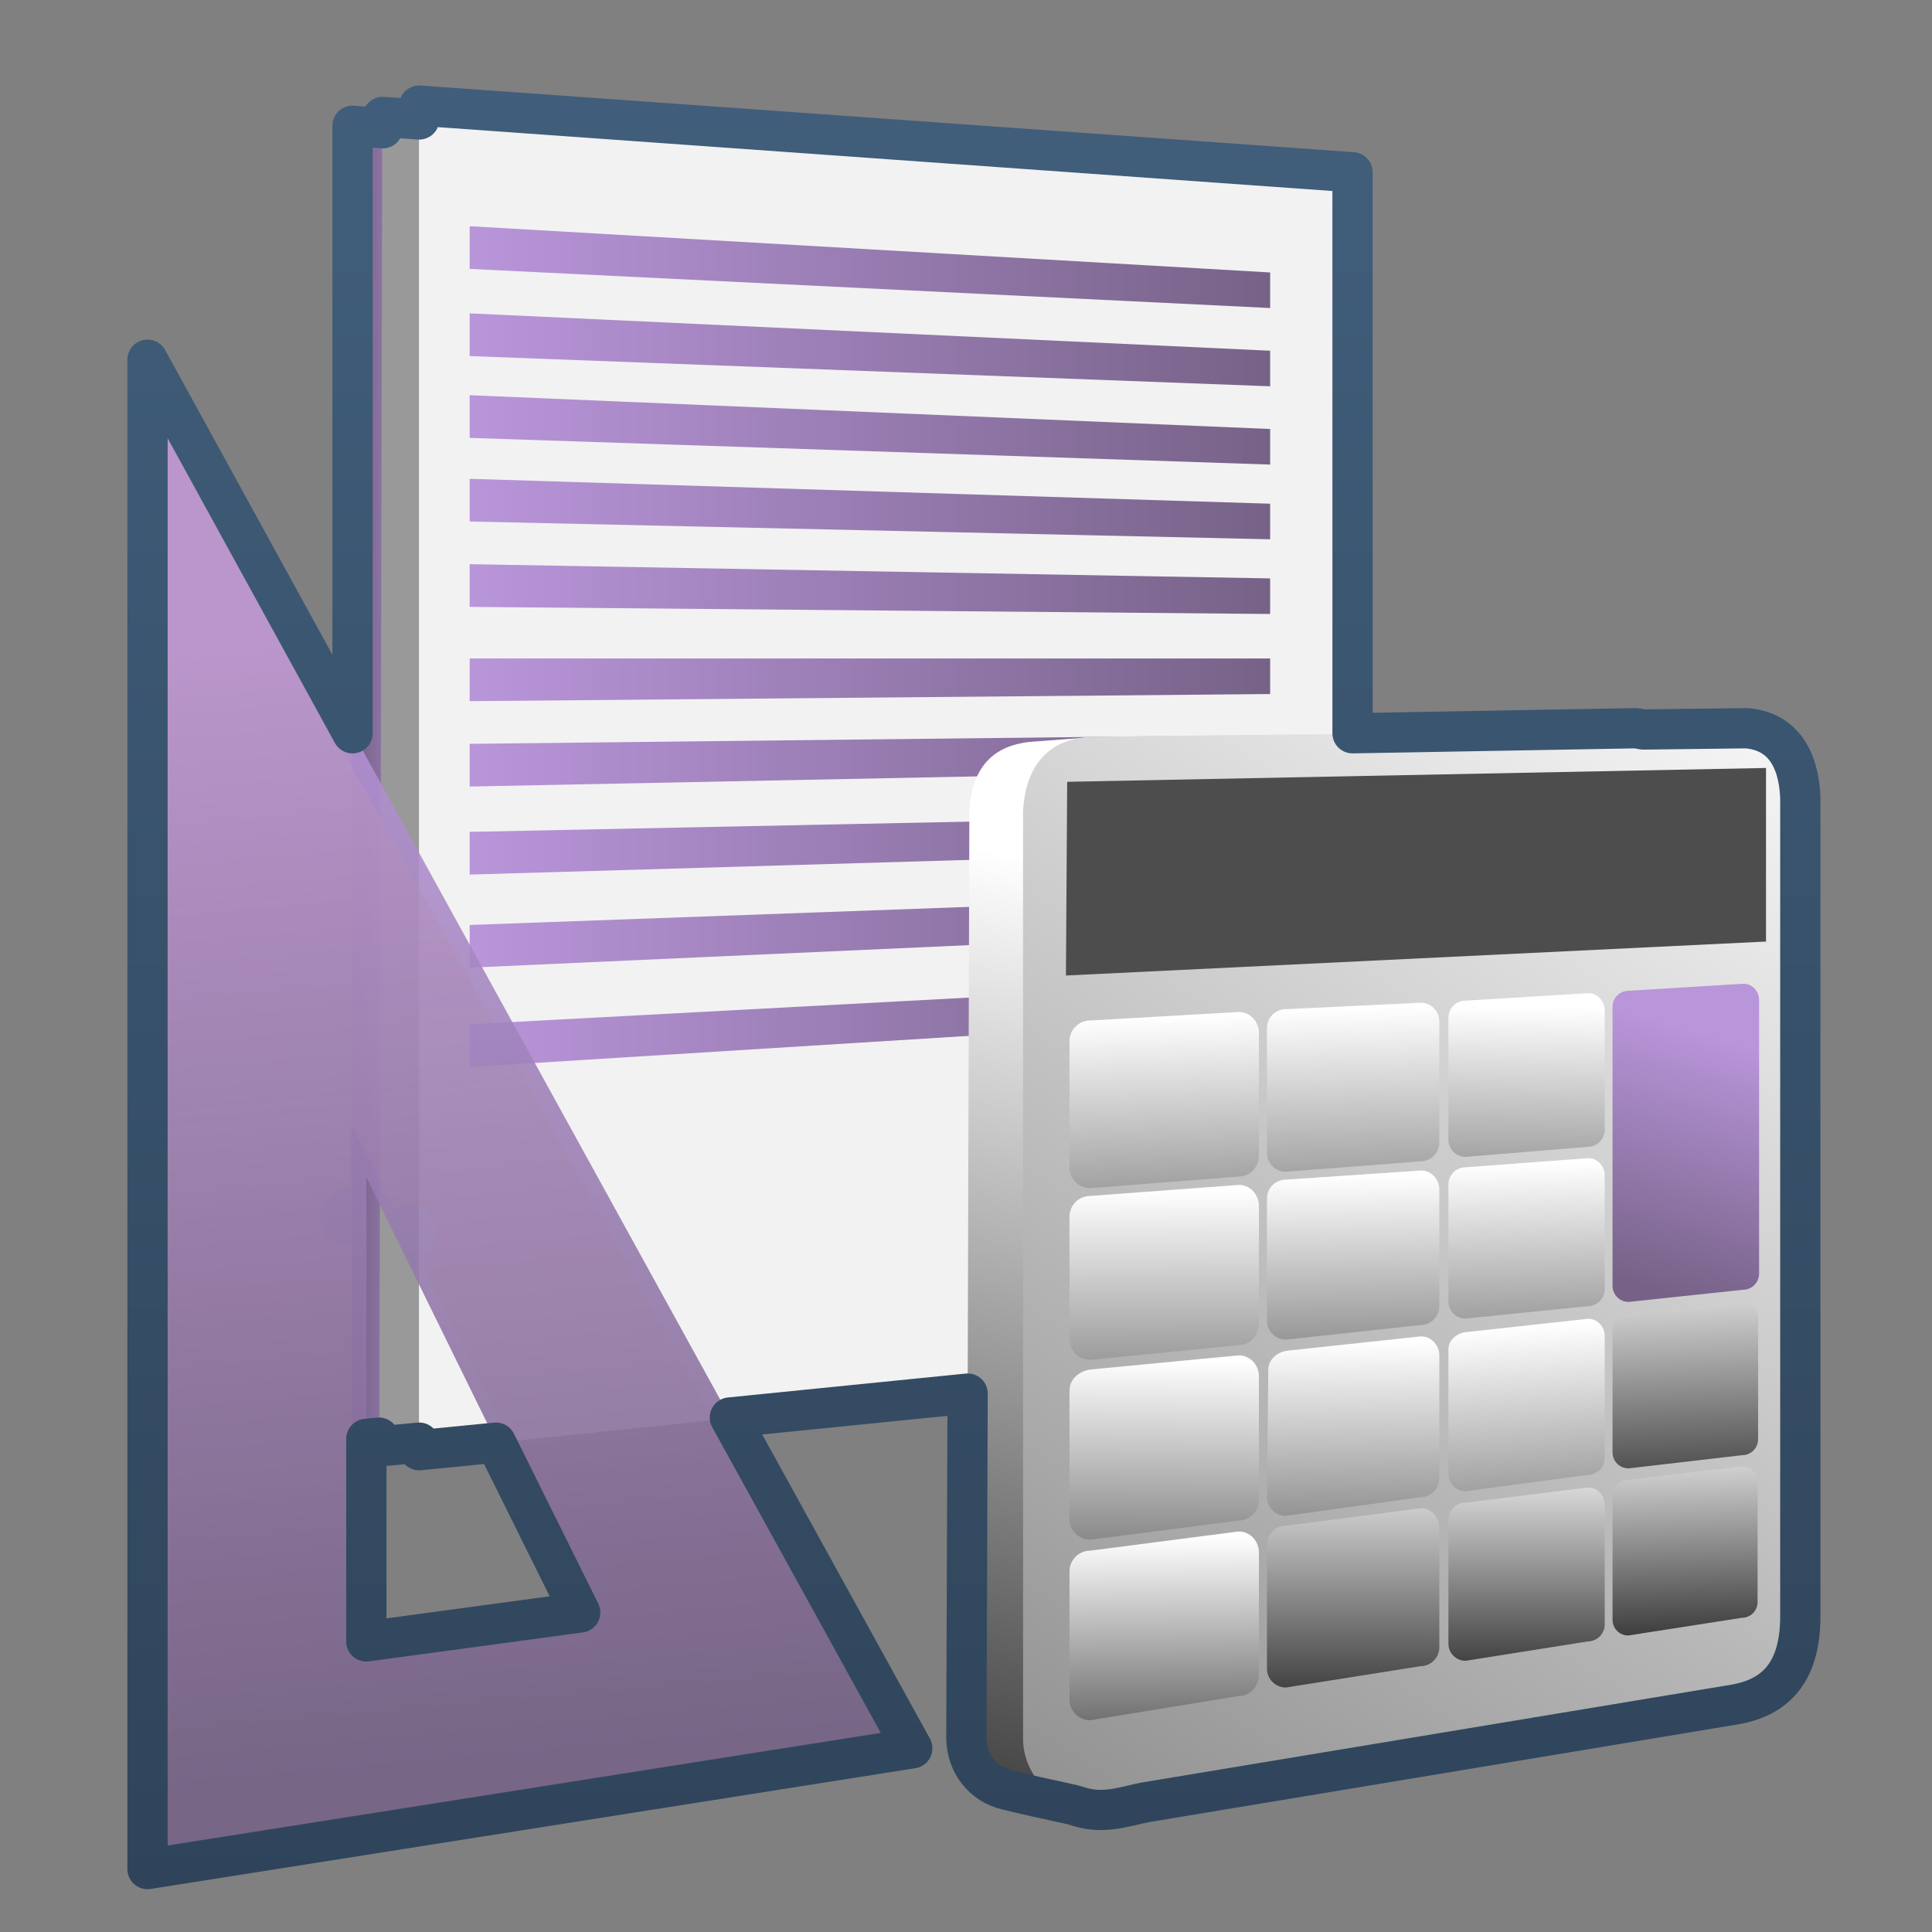 <?xml version="1.0" encoding="UTF-8" standalone="no"?>
<!-- Created with Inkscape (http://www.inkscape.org/) -->

<svg
   xmlns:dc="http://purl.org/dc/elements/1.1/"
   xmlns:cc="http://creativecommons.org/ns#"
   xmlns:rdf="http://www.w3.org/1999/02/22-rdf-syntax-ns#"
   xmlns:svg="http://www.w3.org/2000/svg"
   xmlns="http://www.w3.org/2000/svg"
   xmlns:xlink="http://www.w3.org/1999/xlink"
   xmlns:sodipodi="http://sodipodi.sourceforge.net/DTD/sodipodi-0.dtd"
   xmlns:inkscape="http://www.inkscape.org/namespaces/inkscape"
   width="128"
   height="128"
   id="svg2"
   sodipodi:version="0.32"
   inkscape:version="0.48.3.1 r9886"
   version="1.0"
   sodipodi:docname="applications-accessories.svg"
   inkscape:output_extension="org.inkscape.output.svg.inkscape">
  <rect width="100%" height="100%" fill="#808080" stroke="none"/>
  <defs
     id="defs4">
    <linearGradient
       id="linearGradient12594">
      <stop
         id="stop12596"
         offset="0"
         style="stop-color:#e9b551;stop-opacity:1;" />
      <stop
         id="stop12598"
         offset="1"
         style="stop-color:#e9b551;stop-opacity:0;" />
    </linearGradient>
    <linearGradient
       id="linearGradient5316">
      <stop
         style="stop-color:#b995da;stop-opacity:1;"
         offset="0"
         id="stop5320" />
      <stop
         style="stop-color:#766287;stop-opacity:1;"
         offset="1"
         id="stop5322" />
    </linearGradient>
    <linearGradient
       id="linearGradient9863">
      <stop
         style="stop-color:#2f445a;stop-opacity:1;"
         offset="0"
         id="stop9865" />
      <stop
         style="stop-color:#415f7c;stop-opacity:1"
         offset="1"
         id="stop9867" />
    </linearGradient>
    <linearGradient
       id="linearGradient5439">
      <stop
         style="stop-color:#ffffff;stop-opacity:1;"
         offset="0"
         id="stop5441" />
      <stop
         style="stop-color:#000000;stop-opacity:1;"
         offset="1"
         id="stop5443" />
    </linearGradient>
    <linearGradient
       inkscape:collect="always"
       xlink:href="#linearGradient9863"
       id="linearGradient11632"
       gradientUnits="userSpaceOnUse"
       gradientTransform="matrix(2.667,0,0,2.667,-1513.227,-1971.836)"
       x1="594.357"
       y1="786.381"
       x2="594.357"
       y2="740.237" />
    <linearGradient
       inkscape:collect="always"
       xlink:href="#linearGradient5316"
       id="linearGradient11635"
       gradientUnits="userSpaceOnUse"
       gradientTransform="matrix(2.667,0,0,2.667,-1299.894,-2505.17)"
       x1="492.75"
       y1="955.375"
       x2="495.25"
       y2="983.5" />
    <linearGradient
       inkscape:collect="always"
       xlink:href="#linearGradient5439"
       id="linearGradient11638"
       gradientUnits="userSpaceOnUse"
       gradientTransform="matrix(2.667,0,0,2.667,-1299.894,-2505.17)"
       x1="530.131"
       y1="974.438"
       x2="530.375"
       y2="981.597" />
    <linearGradient
       inkscape:collect="always"
       xlink:href="#linearGradient5439"
       id="linearGradient11641"
       gradientUnits="userSpaceOnUse"
       gradientTransform="matrix(2.667,0,0,2.667,-1299.894,-2505.17)"
       x1="530.087"
       y1="970.199"
       x2="530.433"
       y2="978.318" />
    <linearGradient
       inkscape:collect="always"
       xlink:href="#linearGradient5316"
       id="linearGradient11644"
       gradientUnits="userSpaceOnUse"
       gradientTransform="matrix(2.667,0,0,2.667,-1299.894,-2505.17)"
       x1="529.609"
       y1="964.959"
       x2="527.806"
       y2="971.147" />
    <linearGradient
       inkscape:collect="always"
       xlink:href="#linearGradient5439"
       id="linearGradient11647"
       gradientUnits="userSpaceOnUse"
       gradientTransform="matrix(2.667,0,0,2.667,-1299.894,-2505.17)"
       x1="525.964"
       y1="975.146"
       x2="525.964"
       y2="982.522" />
    <linearGradient
       inkscape:collect="always"
       xlink:href="#linearGradient5439"
       id="linearGradient11650"
       gradientUnits="userSpaceOnUse"
       gradientTransform="matrix(2.667,0,0,2.667,-1299.894,-2505.17)"
       x1="526.23"
       y1="972.204"
       x2="526.932"
       y2="983.052" />
    <linearGradient
       inkscape:collect="always"
       xlink:href="#linearGradient5439"
       id="linearGradient11653"
       gradientUnits="userSpaceOnUse"
       gradientTransform="matrix(2.667,0,0,2.667,-1299.894,-2505.17)"
       x1="525.876"
       y1="968.214"
       x2="526.136"
       y2="978.47" />
    <linearGradient
       inkscape:collect="always"
       xlink:href="#linearGradient5439"
       id="linearGradient11656"
       gradientUnits="userSpaceOnUse"
       gradientTransform="matrix(2.667,0,0,2.667,-1299.894,-2505.17)"
       x1="526.495"
       y1="964.335"
       x2="526.357"
       y2="974.942" />
    <linearGradient
       inkscape:collect="always"
       xlink:href="#linearGradient5439"
       id="linearGradient11659"
       gradientUnits="userSpaceOnUse"
       gradientTransform="matrix(2.667,0,0,2.667,-1299.894,-2505.17)"
       x1="521.633"
       y1="975.117"
       x2="521.628"
       y2="983.469" />
    <linearGradient
       inkscape:collect="always"
       xlink:href="#linearGradient5439"
       id="linearGradient11662"
       gradientUnits="userSpaceOnUse"
       gradientTransform="matrix(2.667,0,0,2.667,-1299.894,-2505.17)"
       x1="521.854"
       y1="972.641"
       x2="521.982"
       y2="982.869" />
    <linearGradient
       inkscape:collect="always"
       xlink:href="#linearGradient5439"
       id="linearGradient11665"
       gradientUnits="userSpaceOnUse"
       gradientTransform="matrix(2.667,0,0,2.667,-1299.894,-2505.17)"
       x1="521.412"
       y1="968.52"
       x2="521.584"
       y2="978.487" />
    <linearGradient
       inkscape:collect="always"
       xlink:href="#linearGradient5439"
       id="linearGradient11668"
       gradientUnits="userSpaceOnUse"
       gradientTransform="matrix(2.667,0,0,2.667,-1299.894,-2505.17)"
       x1="521.078"
       y1="964.351"
       x2="521.344"
       y2="975.776" />
    <linearGradient
       inkscape:collect="always"
       xlink:href="#linearGradient5439"
       id="linearGradient11671"
       gradientUnits="userSpaceOnUse"
       gradientTransform="matrix(2.667,0,0,2.667,-1299.894,-2505.17)"
       x1="516.841"
       y1="977.488"
       x2="516.923"
       y2="985.665" />
    <linearGradient
       inkscape:collect="always"
       xlink:href="#linearGradient5439"
       id="linearGradient11674"
       gradientUnits="userSpaceOnUse"
       gradientTransform="matrix(2.667,0,0,2.667,-1299.894,-2505.17)"
       x1="517.523"
       y1="973.113"
       x2="517.412"
       y2="982.871" />
    <linearGradient
       inkscape:collect="always"
       xlink:href="#linearGradient5439"
       id="linearGradient11677"
       gradientUnits="userSpaceOnUse"
       gradientTransform="matrix(2.667,0,0,2.667,-1299.894,-2505.17)"
       x1="517.655"
       y1="968.878"
       x2="517.677"
       y2="979.757" />
    <linearGradient
       inkscape:collect="always"
       xlink:href="#linearGradient5439"
       id="linearGradient11680"
       gradientUnits="userSpaceOnUse"
       gradientTransform="matrix(2.667,0,0,2.667,-1299.894,-2505.17)"
       x1="516.385"
       y1="964.581"
       x2="516.738"
       y2="976.006" />
    <linearGradient
       inkscape:collect="always"
       xlink:href="#linearGradient5439"
       id="linearGradient11684"
       gradientUnits="userSpaceOnUse"
       gradientTransform="matrix(2.667,0,0,2.667,-1299.894,-2505.17)"
       x1="533.375"
       y1="954.988"
       x2="488.835"
       y2="1024.017" />
    <linearGradient
       inkscape:collect="always"
       xlink:href="#linearGradient5439"
       id="linearGradient11687"
       gradientUnits="userSpaceOnUse"
       gradientTransform="matrix(2.667,0,0,2.667,-1299.894,-2505.17)"
       x1="515.13"
       y1="961.039"
       x2="509.178"
       y2="991.797" />
    <linearGradient
       inkscape:collect="always"
       xlink:href="#linearGradient5316"
       id="linearGradient11690"
       gradientUnits="userSpaceOnUse"
       gradientTransform="matrix(2.667,0,0,2.667,-1299.894,-2505.17)"
       x1="499.129"
       y1="964.886"
       x2="519.016"
       y2="964.886" />
    <linearGradient
       inkscape:collect="always"
       xlink:href="#linearGradient5316"
       id="linearGradient11693"
       gradientUnits="userSpaceOnUse"
       gradientTransform="matrix(2.667,0,0,2.667,-1299.894,-2505.17)"
       x1="499.129"
       y1="962.589"
       x2="519.016"
       y2="962.589" />
    <linearGradient
       inkscape:collect="always"
       xlink:href="#linearGradient5316"
       id="linearGradient11696"
       gradientUnits="userSpaceOnUse"
       gradientTransform="matrix(2.667,0,0,2.667,-1299.894,-2505.17)"
       x1="499.129"
       y1="960.433"
       x2="519.016"
       y2="960.433" />
    <linearGradient
       inkscape:collect="always"
       xlink:href="#linearGradient5316"
       id="linearGradient11699"
       gradientUnits="userSpaceOnUse"
       gradientTransform="matrix(2.667,0,0,2.667,-1299.894,-2505.17)"
       x1="499.129"
       y1="958.339"
       x2="519.016"
       y2="958.339" />
    <linearGradient
       inkscape:collect="always"
       xlink:href="#linearGradient5316"
       id="linearGradient11702"
       gradientUnits="userSpaceOnUse"
       gradientTransform="matrix(2.667,0,0,2.667,-1299.894,-2505.17)"
       x1="499.129"
       y1="956.328"
       x2="519.016"
       y2="956.328" />
    <linearGradient
       inkscape:collect="always"
       xlink:href="#linearGradient5316"
       id="linearGradient11705"
       gradientUnits="userSpaceOnUse"
       gradientTransform="matrix(2.667,0,0,2.667,-1299.894,-2505.17)"
       x1="499.129"
       y1="954.074"
       x2="519.016"
       y2="954.074" />
    <linearGradient
       inkscape:collect="always"
       xlink:href="#linearGradient5316"
       id="linearGradient11708"
       gradientUnits="userSpaceOnUse"
       gradientTransform="matrix(2.667,0,0,2.667,-1299.894,-2505.17)"
       x1="499.129"
       y1="952.086"
       x2="519.016"
       y2="952.086" />
    <linearGradient
       inkscape:collect="always"
       xlink:href="#linearGradient5316"
       id="linearGradient11711"
       gradientUnits="userSpaceOnUse"
       gradientTransform="matrix(2.667,0,0,2.667,-1299.894,-2505.17)"
       x1="499.129"
       y1="950.119"
       x2="519.016"
       y2="950.119" />
    <linearGradient
       inkscape:collect="always"
       xlink:href="#linearGradient5316"
       id="linearGradient11714"
       gradientUnits="userSpaceOnUse"
       gradientTransform="matrix(2.667,0,0,2.667,-1299.894,-2505.17)"
       x1="499.129"
       y1="948.13"
       x2="519.016"
       y2="948.13" />
    <linearGradient
       inkscape:collect="always"
       xlink:href="#linearGradient5316"
       id="linearGradient11717"
       gradientUnits="userSpaceOnUse"
       gradientTransform="matrix(2.667,0,0,2.667,-1299.894,-2505.17)"
       x1="499.129"
       y1="946.075"
       x2="519.016"
       y2="946.075" />
    <linearGradient
       inkscape:collect="always"
       xlink:href="#linearGradient12594"
       id="linearGradient11720"
       gradientUnits="userSpaceOnUse"
       gradientTransform="matrix(2.596,0,0,2.596,-1264.429,-2436.95)"
       x1="492.75"
       y1="955.375"
       x2="495.25"
       y2="983.5" />
    <linearGradient
       inkscape:collect="always"
       xlink:href="#linearGradient5316"
       id="linearGradient11725"
       gradientUnits="userSpaceOnUse"
       gradientTransform="matrix(2.667,0,0,2.667,-1299.894,-2505.17)"
       x1="498.332"
       y1="954.429"
       x2="496.213"
       y2="954.429" />
  </defs>
  <sodipodi:namedview
     id="base"
     pagecolor="#ffffff"
     bordercolor="#666666"
     borderopacity="1.0"
     inkscape:pageopacity="0.0"
     inkscape:pageshadow="2"
     inkscape:zoom="2.5020702"
     inkscape:cx="59.047796"
     inkscape:cy="76.998335"
     inkscape:document-units="px"
     inkscape:current-layer="layer1"
     showgrid="false"
     inkscape:showpageshadow="false"
     inkscape:window-width="1024"
     inkscape:window-height="713"
     inkscape:window-x="0"
     inkscape:window-y="0"
     showguides="true"
     inkscape:guide-bbox="true"
     inkscape:window-maximized="0" />
  <g
     inkscape:label="Capa 1"
     inkscape:groupmode="layer"
     id="layer1">
    <path
       sodipodi:nodetypes="ccccc"
       id="path8403"
       d="m 23.341,95.433 0,-87.106 63.767,3.972 0.335,76.5 -64.101,6.635 z"
       style="fill:url(#linearGradient11725);fill-rule:evenodd;stroke:none;display:inline"
       inkscape:connector-curvature="0" />
    <path
       style="fill:#999999;fill-rule:evenodd;stroke:none;display:inline"
       d="M 25.131,95.8 25.328,7.712 88.445,11.75 88.556,89.28 25.131,95.8 z"
       id="path8405"
       sodipodi:nodetypes="ccccc"
       inkscape:connector-curvature="0" />
    <path
       style="fill:#f2f2f2;fill-opacity:1;fill-rule:evenodd;stroke:none;display:inline"
       d="m 27.759,96.114 0,-89.146 61.855,4.439 -0.001,78.293 -61.854,6.413 z"
       id="path8407"
       sodipodi:nodetypes="ccccc"
       inkscape:connector-curvature="0" />
    <path
       sodipodi:nodetypes="cccccccccccccccccccc"
       style="opacity:0.601;fill:url(#linearGradient11720);fill-rule:evenodd;stroke:none;display:inline"
       d="m 10.773,28.164 0,94.702 48.333,-7.456 L 10.773,28.164 z m 12.452,46.158 2.93,5.873 c 2.048,-1.467 3.999,1.646 1.765,3.419 l 9.365,18.888 c 1.882,-1.247 4.331,2.044 1.882,3.773 l 0.768,1.539 -1.355,0.172 c 0.013,3.393 -3.986,3.143 -3.937,0.501 l -4.589,0.584 c -0.011,3.147 -3.976,3.646 -4.017,0.511 l -2.729,0.347 -0.005,-2.134 c -2.985,0.42 -3.127,-3.692 -0.009,-4.066 L 23.245,82.515 c -2.876,0.147 -2.392,-3.758 -0.011,-3.889 l -0.009,-4.305 z"
       id="path8409"
       inkscape:connector-curvature="0" />
    <path
       sodipodi:nodetypes="ccccc"
       id="path8411"
       d="m 31.117,14.987 0,2.828 53.033,2.593 0,-2.357 -53.033,-3.064 z"
       style="fill:url(#linearGradient11717);fill-opacity:1;fill-rule:evenodd;stroke:none;display:inline"
       inkscape:connector-curvature="0" />
    <path
       style="fill:url(#linearGradient11714);fill-opacity:1;fill-rule:evenodd;stroke:none;display:inline"
       d="m 31.117,20.762 0,2.828 53.033,2.003 0,-2.357 -53.033,-2.475 z"
       id="path8413"
       sodipodi:nodetypes="ccccc"
       inkscape:connector-curvature="0" />
    <path
       sodipodi:nodetypes="ccccc"
       id="path8415"
       d="m 31.117,26.183 0,2.828 53.033,1.768 0,-2.357 -53.033,-2.239 z"
       style="fill:url(#linearGradient11711);fill-opacity:1;fill-rule:evenodd;stroke:none;display:inline"
       inkscape:connector-curvature="0" />
    <path
       style="fill:url(#linearGradient11708);fill-opacity:1;fill-rule:evenodd;stroke:none;display:inline"
       d="m 31.117,31.722 0,2.828 53.033,1.179 0,-2.357 -53.033,-1.65 z"
       id="path8417"
       sodipodi:nodetypes="ccccc"
       inkscape:connector-curvature="0" />
    <path
       sodipodi:nodetypes="ccccc"
       id="path8419"
       d="m 31.117,37.379 0,2.828 53.033,0.471 0,-2.357 -53.033,-0.943 z"
       style="fill:url(#linearGradient11705);fill-opacity:1;fill-rule:evenodd;stroke:none;display:inline"
       inkscape:connector-curvature="0" />
    <path
       style="fill:url(#linearGradient11702);fill-opacity:1;fill-rule:evenodd;stroke:none;display:inline"
       d="m 31.117,43.625 0,2.828 53.033,-0.471 0,-2.357 -53.033,0 z"
       id="path8421"
       sodipodi:nodetypes="ccccc"
       inkscape:connector-curvature="0" />
    <path
       sodipodi:nodetypes="ccccc"
       id="path8423"
       d="m 31.117,49.282 0,2.828 53.033,-1.061 0,-2.357 -53.033,0.589 z"
       style="fill:url(#linearGradient11699);fill-opacity:1;fill-rule:evenodd;stroke:none;display:inline"
       inkscape:connector-curvature="0" />
    <path
       style="fill:url(#linearGradient11696);fill-opacity:1;fill-rule:evenodd;stroke:none;display:inline"
       d="m 31.117,55.115 0,2.828 53.033,-1.561 0,-2.357 -53.033,1.089 z"
       id="path8426"
       sodipodi:nodetypes="ccccc"
       inkscape:connector-curvature="0" />
    <path
       sodipodi:nodetypes="ccccc"
       id="path8428"
       d="m 31.117,61.282 0,2.828 53.033,-2.394 0,-2.357 -53.033,1.923 z"
       style="fill:url(#linearGradient11693);fill-opacity:1;fill-rule:evenodd;stroke:none;display:inline"
       inkscape:connector-curvature="0" />
    <path
       style="fill:url(#linearGradient11690);fill-opacity:1;fill-rule:evenodd;stroke:none;display:inline"
       d="m 31.117,67.865 0,2.828 53.033,-3.311 0,-2.357 -53.033,2.839 z"
       id="path8430"
       sodipodi:nodetypes="ccccc"
       inkscape:connector-curvature="0" />
    <path
       style="fill:url(#linearGradient11687);fill-rule:evenodd;stroke:none;display:inline"
       d="m 107.696,112.901 c -11.657,2.236 -21.564,4.597 -33.368,6.834 -0.832,0.175 -1.663,0.176 -2.495,0.046 -1.393,-0.27 -4.008,-0.92 -5.128,-1.205 -1.525,-0.359 -2.638,-1.694 -2.661,-3.405 L 64.222,53.796 c 0.15,-3.175 1.788,-4.56 4.494,-4.68 l 3.471,-0.265 36.196,-0.592 c 2.321,0.174 3.471,1.858 3.581,4.537 l -0.018,54.5 c -0.075,3.078 -1.289,5.053 -4.252,5.605 z"
       id="path8434"
       sodipodi:nodetypes="cccccccccccc"
       inkscape:connector-curvature="0" />
    <path
       sodipodi:nodetypes="ccccccccc"
       id="path8436"
       d="m 115.002,112.901 -41.014,6.873 c -3.495,0.656 -6.169,-1.752 -6.206,-4.52 l -0.003,-61.458 c 0.15,-3.175 1.788,-4.855 4.494,-4.975 l 43.417,-0.562 c 2.321,0.174 3.471,1.858 3.581,4.537 l -0.018,54.5 c -0.075,3.078 -1.289,5.053 -4.252,5.605 z"
       style="fill:url(#linearGradient11684);fill-rule:evenodd;stroke:none;display:inline"
       inkscape:connector-curvature="0" />
    <path
       sodipodi:nodetypes="ccccc"
       id="path8438"
       d="m 117.003,50.88 0,11.5 -46.382,2.25 0.083,-12.833 46.299,-0.917 z"
       style="fill:#4d4d4d;fill-rule:evenodd;stroke:none;display:inline"
       inkscape:connector-curvature="0" />
    <path
       sodipodi:nodetypes="ccccccccc"
       id="path8440"
       d="m 72.234,67.61 9.795,-0.561 c 0.749,-0.042 1.378,0.615 1.378,1.378 l 0,8.149 c 0,0.763 -0.615,1.378 -1.378,1.378 l -9.795,0.765 c -0.763,0 -1.378,-0.615 -1.378,-1.378 l 0,-8.353 c 0,-0.763 0.615,-1.378 1.378,-1.378 z"
       style="fill:url(#linearGradient11680);fill-opacity:1;stroke:none;display:inline"
       inkscape:connector-curvature="0" />
    <path
       style="fill:url(#linearGradient11677);fill-opacity:1;stroke:none;display:inline"
       d="m 72.234,79.235 9.795,-0.728 c 0.749,-0.042 1.378,0.615 1.378,1.378 l 0,7.857 c 0,0.763 -0.615,1.378 -1.378,1.378 l -9.795,0.973 c -0.763,0 -1.378,-0.615 -1.378,-1.378 l 0,-8.103 c 0,-0.763 0.615,-1.378 1.378,-1.378 z"
       id="path8442"
       sodipodi:nodetypes="ccccccccc"
       inkscape:connector-curvature="0" />
    <path
       sodipodi:nodetypes="ccccccccc"
       id="path8444"
       d="m 72.234,90.735 9.795,-0.936 c 0.749,-0.042 1.378,0.615 1.378,1.378 l 0,8.19 c 0,0.763 -0.615,1.378 -1.378,1.378 l -9.795,1.265 c -0.763,0 -1.378,-0.615 -1.378,-1.378 l 0,-8.519 c 0,-0.763 0.698,-1.295 1.378,-1.378 z"
       style="fill:url(#linearGradient11674);fill-opacity:1;stroke:none;display:inline"
       inkscape:connector-curvature="0" />
    <path
       style="fill:url(#linearGradient11671);fill-opacity:1;stroke:none;display:inline"
       d="m 72.234,102.736 9.795,-1.269 c 0.749,-0.043 1.378,0.615 1.378,1.378 l 0,8.149 c 0,0.763 -0.615,1.378 -1.378,1.378 l -9.795,1.598 c -0.763,0 -1.378,-0.615 -1.378,-1.378 l 0,-8.478 c 0,-0.763 0.615,-1.378 1.378,-1.378 z"
       id="path8447"
       sodipodi:nodetypes="ccccccccc"
       inkscape:connector-curvature="0" />
    <path
       style="fill:url(#linearGradient11668);fill-opacity:1;stroke:none;display:inline"
       d="m 85.193,66.862 8.911,-0.427 c 0.682,-0.039 1.254,0.559 1.254,1.254 l 0,8 c 0,0.695 -0.559,1.254 -1.254,1.254 l -8.911,0.689 c -0.694,0 -1.254,-0.559 -1.254,-1.254 l 0,-8.262 c 0,-0.695 0.559,-1.254 1.254,-1.254 z"
       id="path8449"
       sodipodi:nodetypes="ccccccccc"
       inkscape:connector-curvature="0" />
    <path
       sodipodi:nodetypes="ccccccccc"
       id="path8451"
       d="m 85.193,78.155 8.911,-0.603 c 0.682,-0.039 1.254,0.559 1.254,1.254 l 0,7.727 c 0,0.695 -0.559,1.254 -1.254,1.254 l -8.911,0.968 c -0.694,0 -1.254,-0.559 -1.254,-1.254 l 0,-8.093 c 0,-0.695 0.559,-1.254 1.254,-1.254 z"
       style="fill:url(#linearGradient11665);fill-opacity:1;stroke:none;display:inline"
       inkscape:connector-curvature="0" />
    <path
       style="fill:url(#linearGradient11662);fill-opacity:1;stroke:none;display:inline"
       d="m 85.282,89.487 8.823,-0.946 c 0.682,-0.039 1.254,0.559 1.254,1.254 l 0,8.144 c 0,0.695 -0.559,1.254 -1.254,1.254 l -8.911,1.234 c -0.694,0 -1.254,-0.559 -1.254,-1.254 l 0.088,-8.431 c 0,-0.694 0.635,-1.178 1.254,-1.254 z"
       id="path8453"
       sodipodi:nodetypes="ccccccccc"
       inkscape:connector-curvature="0" />
    <path
       sodipodi:nodetypes="ccccccccc"
       id="path8455"
       d="m 85.193,101.085 8.911,-1.155 c 0.682,-0.039 1.254,0.559 1.254,1.254 l 0,7.952 c 0,0.695 -0.559,1.254 -1.254,1.254 l -8.911,1.413 c -0.694,0 -1.254,-0.559 -1.254,-1.254 l 0,-8.21 c 0,-0.695 0.559,-1.254 1.254,-1.254 z"
       style="fill:url(#linearGradient11659);fill-opacity:1;stroke:none;display:inline"
       inkscape:connector-curvature="0" />
    <path
       sodipodi:nodetypes="ccccccccc"
       id="path8457"
       d="m 97.098,66.294 8.083,-0.492 c 0.618,-0.035 1.137,0.507 1.137,1.137 l 0,7.905 c 0,0.63 -0.507,1.137 -1.137,1.137 l -8.083,0.666 c -0.63,0 -1.137,-0.507 -1.137,-1.137 l 0,-8.078 c 0,-0.63 0.507,-1.137 1.137,-1.137 z"
       style="fill:url(#linearGradient11656);fill-opacity:1;stroke:none;display:inline"
       inkscape:connector-curvature="0" />
    <path
       style="fill:url(#linearGradient11653);fill-opacity:1;stroke:none;display:inline"
       d="m 97.098,77.336 8.083,-0.601 c 0.618,-0.035 1.137,0.507 1.137,1.137 l 0,7.53 c 0,0.63 -0.507,1.137 -1.137,1.137 l -8.083,0.82 c -0.63,0 -1.137,-0.507 -1.137,-1.137 l 0,-7.749 c 0,-0.63 0.507,-1.137 1.137,-1.137 z"
       id="path8459"
       sodipodi:nodetypes="ccccccccc"
       inkscape:connector-curvature="0" />
    <path
       sodipodi:nodetypes="ccccccccc"
       id="path8461"
       d="m 97.098,88.26 8.083,-0.885 c 0.618,-0.035 1.137,0.507 1.137,1.137 l 0,8.069 c 0,0.63 -0.507,1.137 -1.137,1.137 l -8.083,1.077 c -0.63,0 -1.137,-0.507 -1.137,-1.137 l 0,-8.262 c 0,-0.63 0.576,-1.068 1.137,-1.137 z"
       style="fill:url(#linearGradient11650);fill-opacity:1;stroke:none;display:inline"
       inkscape:connector-curvature="0" />
    <path
       style="fill:url(#linearGradient11647);fill-opacity:1;stroke:none;display:inline"
       d="m 97.098,99.561 8.083,-1.006 c 0.618,-0.035 1.137,0.507 1.137,1.137 l 0,7.922 c 0,0.63 -0.507,1.137 -1.137,1.137 l -8.083,1.281 c -0.63,0 -1.137,-0.507 -1.137,-1.137 l 0,-8.198 c 0,-0.63 0.507,-1.137 1.137,-1.137 z"
       id="path8463"
       sodipodi:nodetypes="ccccccccc"
       inkscape:connector-curvature="0" />
    <path
       style="fill:url(#linearGradient11644);fill-opacity:1;stroke:none;display:inline"
       d="m 107.901,65.641 7.577,-0.463 c 0.58,-0.033 1.066,0.475 1.066,1.066 l 0,18.14 c 0,0.591 -0.475,1.066 -1.066,1.066 l -7.577,0.806 c -0.591,0 -1.066,-0.475 -1.066,-1.066 l 0,-18.483 c 0,-0.591 0.475,-1.066 1.066,-1.066 z"
       id="path8465"
       sodipodi:nodetypes="ccccccccc"
       inkscape:connector-curvature="0" />
    <path
       style="fill:url(#linearGradient11641);fill-opacity:1;stroke:none;display:inline"
       d="m 107.894,87.095 7.526,-0.824 c 0.576,-0.033 1.059,0.472 1.059,1.059 l 0,8.02 c 0,0.587 -0.472,1.059 -1.059,1.059 l -7.526,0.875 c -0.587,0 -1.059,-0.472 -1.059,-1.059 l 0,-8.071 c 0,-0.586 0.536,-0.995 1.059,-1.059 z"
       id="path8467"
       sodipodi:nodetypes="ccccccccc"
       inkscape:connector-curvature="0" />
    <path
       sodipodi:nodetypes="ccccccccc"
       id="path8469"
       d="m 107.877,98.039 7.526,-0.876 c 0.566,-0.032 1.041,0.464 1.041,1.041 l 0,7.938 c 0,0.577 -0.464,1.041 -1.041,1.041 l -7.526,1.173 c -0.577,0 -1.041,-0.464 -1.041,-1.041 l 0,-8.235 c 0,-0.577 0.464,-1.041 1.041,-1.041 z"
       style="fill:url(#linearGradient11638);fill-opacity:1;stroke:none;display:inline"
       inkscape:connector-curvature="0" />
    <path
       id="path8471"
       d="m 9.773,23.83 0,100 50.667,-8 L 9.773,23.83 z m 14.5,54.167 14.167,28.833 -14.167,1.917 0,-30.75 z"
       style="opacity:0.879;fill:url(#linearGradient11635);fill-rule:evenodd;stroke:none;display:inline"
       inkscape:connector-curvature="0" />
    <path
       id="path8473"
       d="m 27.773,6.997 0,0.917 -2.417,-0.167 0,0.75 -2,-0.167 0,40.25 -13.583,-24.75 0,100 50.667,-8 -12.083,-21.917 15.75,-1.583 -0.083,22.833 c 0.023,1.71 1.142,3.058 2.667,3.417 0.957,0.243 2.972,0.688 4.417,1 0.566,0.189 1.172,0.345 1.833,0.333 0.47,0.004 0.946,-0.068 1.417,-0.167 0.53,-0.1 0.977,-0.232 1.5,-0.333 l 39.167,-6.5 c 2.963,-0.552 4.175,-2.506 4.25,-5.583 l 0,-54.5 c -0.111,-2.679 -1.262,-4.409 -3.583,-4.583 l -6.833,0.083 c -0.16,-0.03 -0.327,-0.07 -0.5,-0.083 l -18.75,0.333 0,-37.167 L 27.773,6.997 z m -2.667,88.25 0,0.583 2.667,-0.25 0,0.5 5.083,-0.5 5.583,11.25 -14.167,1.917 0,-13.417 0.833,-0.083 z"
       style="fill:none;stroke:url(#linearGradient11632);stroke-width:2.667;stroke-linecap:round;stroke-linejoin:round;stroke-miterlimit:4;stroke-opacity:1;stroke-dasharray:none;display:inline"
       inkscape:connector-curvature="0" />
  </g>
</svg>
